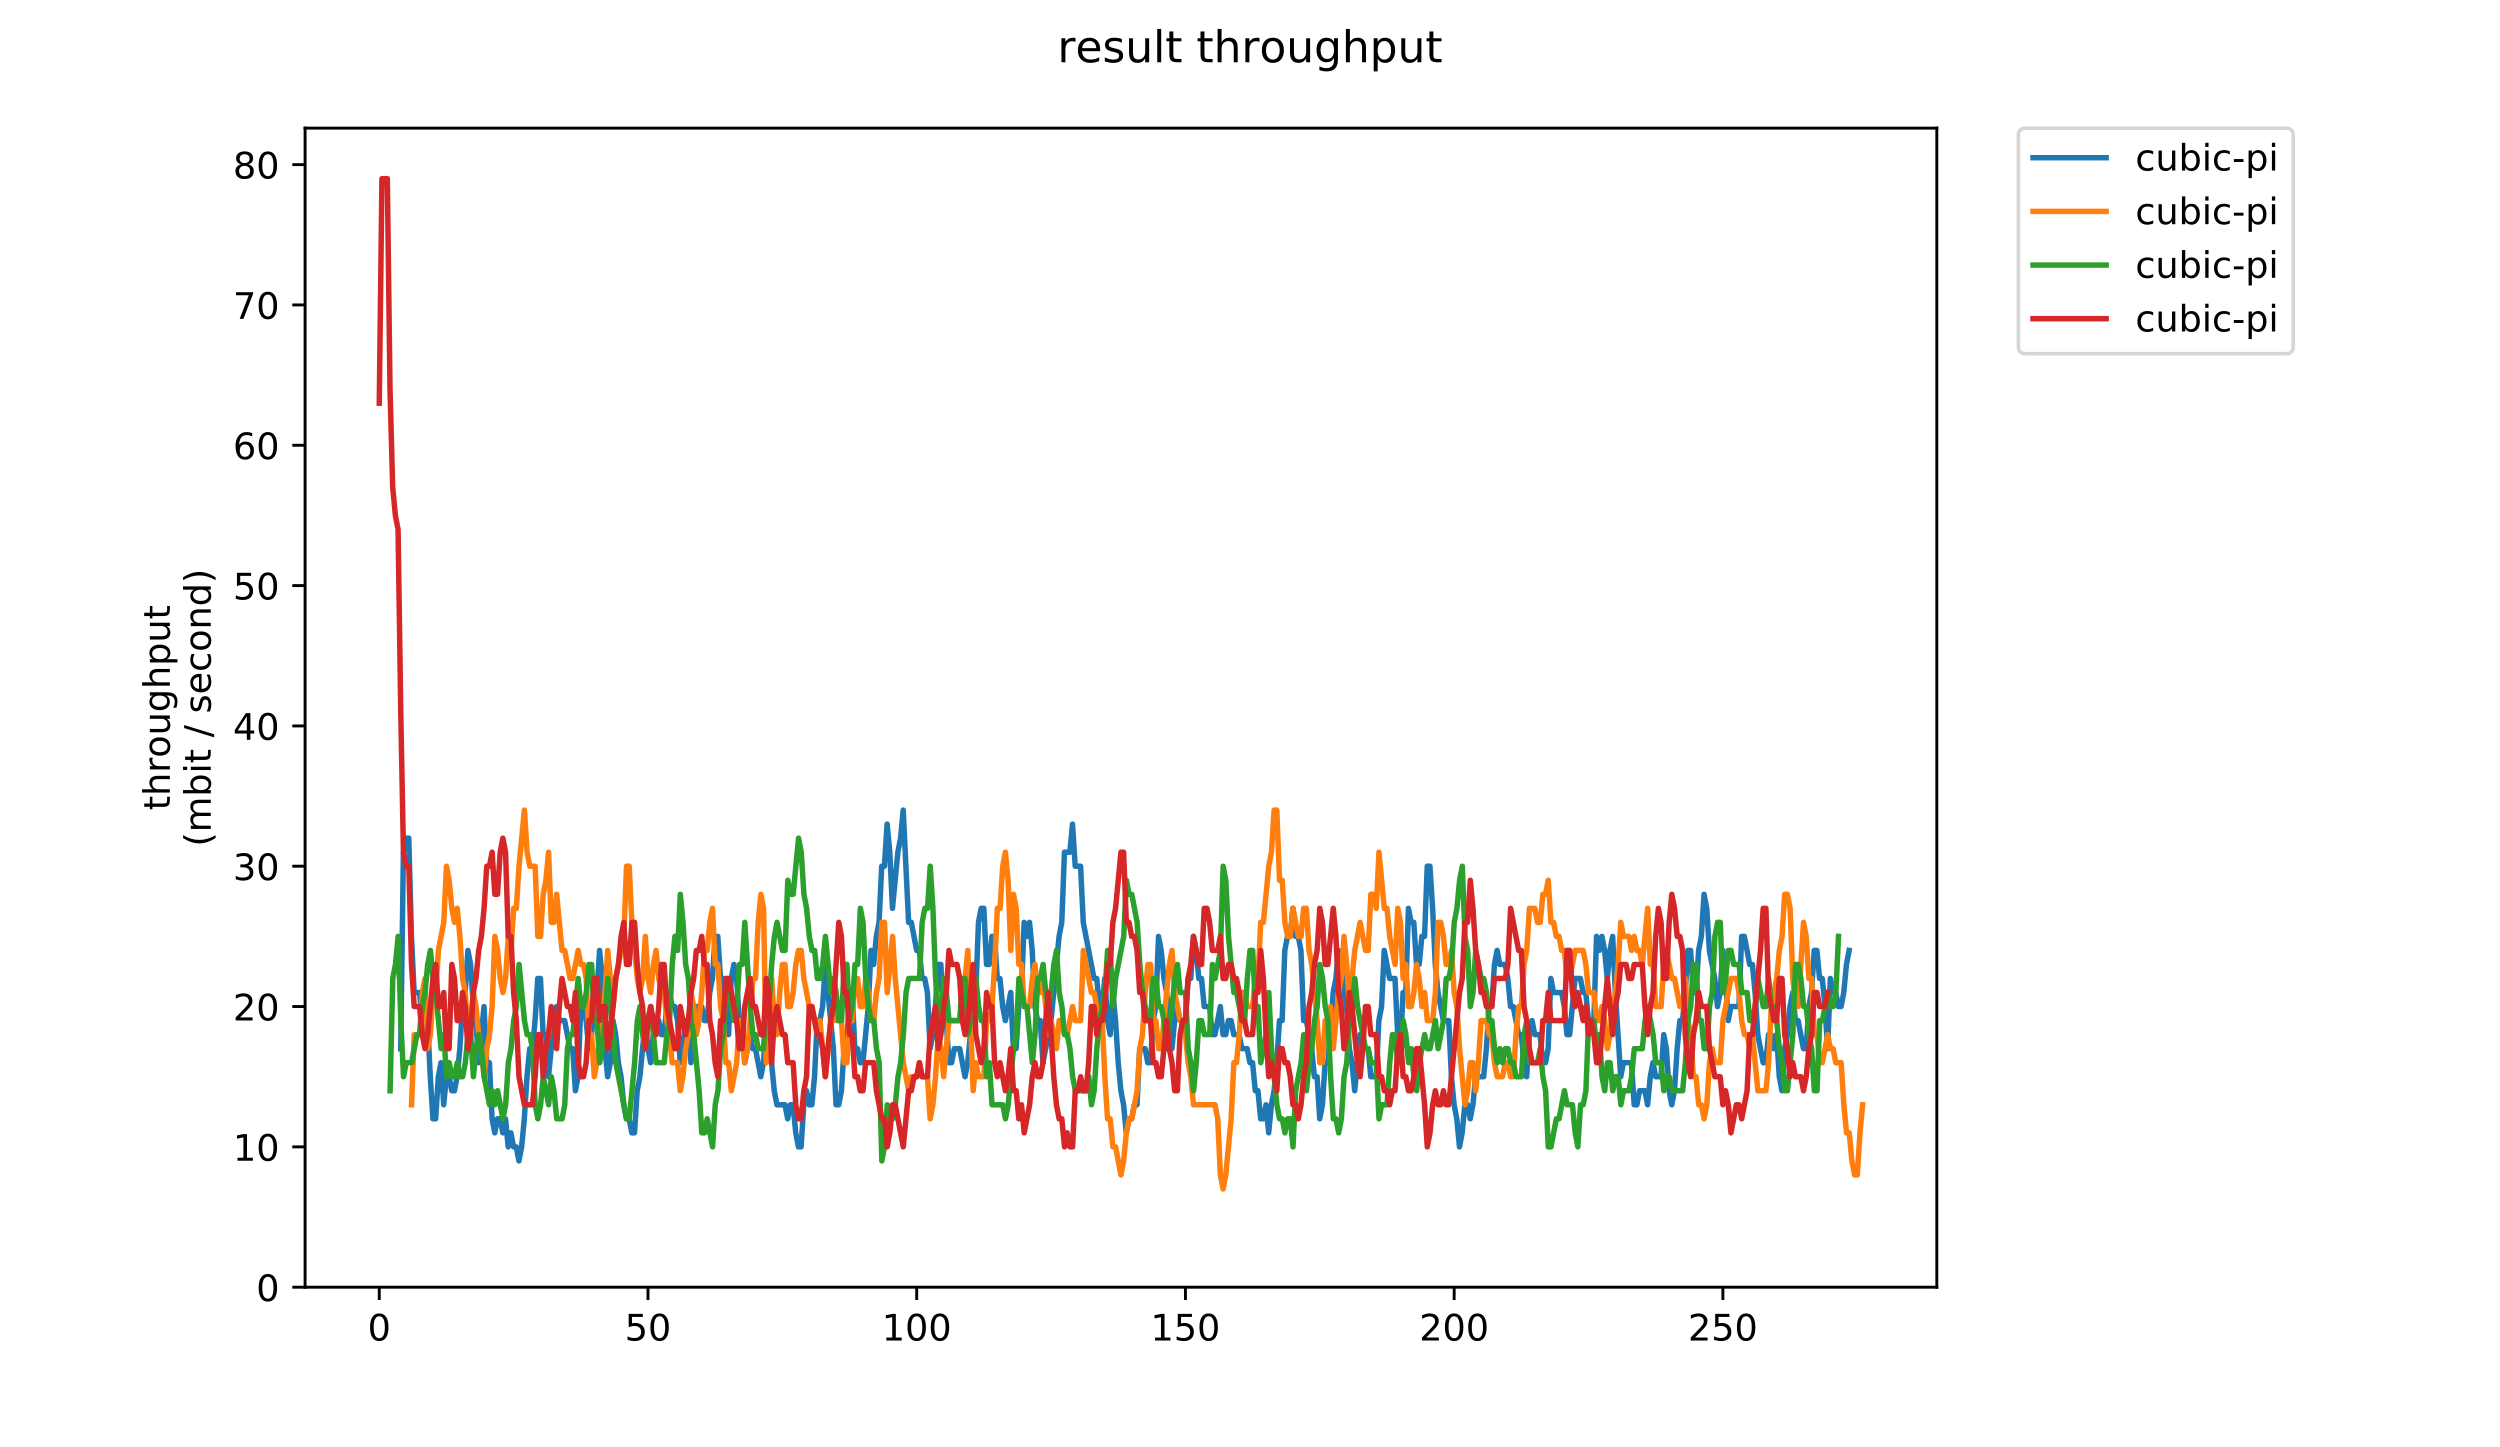 <?xml version="1.0" encoding="utf-8" standalone="no"?>
<!DOCTYPE svg PUBLIC "-//W3C//DTD SVG 1.1//EN"
  "http://www.w3.org/Graphics/SVG/1.1/DTD/svg11.dtd">
<!-- Created with matplotlib (https://matplotlib.org/) -->
<svg height="396pt" version="1.1" viewBox="0 0 684 396" width="684pt" xmlns="http://www.w3.org/2000/svg" xmlns:xlink="http://www.w3.org/1999/xlink">
 <defs>
  <style type="text/css">
*{stroke-linecap:butt;stroke-linejoin:round;}
  </style>
 </defs>
 <g id="figure_1">
  <g id="patch_1">
   <path d="M 0 396 
L 684 396 
L 684 0 
L 0 0 
z
" style="fill:#ffffff;"/>
  </g>
  <g id="axes_1">
   <g id="patch_2">
    <path d="M 83.472 352.174 
L 529.913 352.174 
L 529.913 35.062 
L 83.472 35.062 
z
" style="fill:#ffffff;"/>
   </g>
   <g id="matplotlib.axis_1">
    <g id="xtick_1">
     <g id="line2d_1">
      <defs>
       <path d="M 0 0 
L 0 3.5 
" id="m6199fbbeb5" style="stroke:#000000;stroke-width:0.8;"/>
      </defs>
      <g>
       <use style="stroke:#000000;stroke-width:0.8;" x="103.765" xlink:href="#m6199fbbeb5" y="352.174"/>
      </g>
     </g>
     <g id="text_1">
      <!-- 0 -->
      <defs>
       <path d="M 31.781 66.406 
Q 24.172 66.406 20.328 58.906 
Q 16.5 51.422 16.5 36.375 
Q 16.5 21.391 20.328 13.891 
Q 24.172 6.391 31.781 6.391 
Q 39.453 6.391 43.281 13.891 
Q 47.125 21.391 47.125 36.375 
Q 47.125 51.422 43.281 58.906 
Q 39.453 66.406 31.781 66.406 
z
M 31.781 74.219 
Q 44.047 74.219 50.516 64.516 
Q 56.984 54.828 56.984 36.375 
Q 56.984 17.969 50.516 8.266 
Q 44.047 -1.422 31.781 -1.422 
Q 19.531 -1.422 13.062 8.266 
Q 6.594 17.969 6.594 36.375 
Q 6.594 54.828 13.062 64.516 
Q 19.531 74.219 31.781 74.219 
z
" id="DejaVuSans-48"/>
      </defs>
      <g transform="translate(100.584 366.773)scale(0.1 -0.1)">
       <use xlink:href="#DejaVuSans-48"/>
      </g>
     </g>
    </g>
    <g id="xtick_2">
     <g id="line2d_2">
      <g>
       <use style="stroke:#000000;stroke-width:0.8;" x="177.288" xlink:href="#m6199fbbeb5" y="352.174"/>
      </g>
     </g>
     <g id="text_2">
      <!-- 50 -->
      <defs>
       <path d="M 10.797 72.906 
L 49.516 72.906 
L 49.516 64.594 
L 19.828 64.594 
L 19.828 46.734 
Q 21.969 47.469 24.109 47.828 
Q 26.266 48.188 28.422 48.188 
Q 40.625 48.188 47.75 41.5 
Q 54.891 34.812 54.891 23.391 
Q 54.891 11.625 47.562 5.094 
Q 40.234 -1.422 26.906 -1.422 
Q 22.312 -1.422 17.547 -0.641 
Q 12.797 0.141 7.719 1.703 
L 7.719 11.625 
Q 12.109 9.234 16.797 8.062 
Q 21.484 6.891 26.703 6.891 
Q 35.156 6.891 40.078 11.328 
Q 45.016 15.766 45.016 23.391 
Q 45.016 31 40.078 35.438 
Q 35.156 39.891 26.703 39.891 
Q 22.75 39.891 18.812 39.016 
Q 14.891 38.141 10.797 36.281 
z
" id="DejaVuSans-53"/>
      </defs>
      <g transform="translate(170.926 366.773)scale(0.1 -0.1)">
       <use xlink:href="#DejaVuSans-53"/>
       <use x="63.623" xlink:href="#DejaVuSans-48"/>
      </g>
     </g>
    </g>
    <g id="xtick_3">
     <g id="line2d_3">
      <g>
       <use style="stroke:#000000;stroke-width:0.8;" x="250.811" xlink:href="#m6199fbbeb5" y="352.174"/>
      </g>
     </g>
     <g id="text_3">
      <!-- 100 -->
      <defs>
       <path d="M 12.406 8.297 
L 28.516 8.297 
L 28.516 63.922 
L 10.984 60.406 
L 10.984 69.391 
L 28.422 72.906 
L 38.281 72.906 
L 38.281 8.297 
L 54.391 8.297 
L 54.391 0 
L 12.406 0 
z
" id="DejaVuSans-49"/>
      </defs>
      <g transform="translate(241.268 366.773)scale(0.1 -0.1)">
       <use xlink:href="#DejaVuSans-49"/>
       <use x="63.623" xlink:href="#DejaVuSans-48"/>
       <use x="127.246" xlink:href="#DejaVuSans-48"/>
      </g>
     </g>
    </g>
    <g id="xtick_4">
     <g id="line2d_4">
      <g>
       <use style="stroke:#000000;stroke-width:0.8;" x="324.335" xlink:href="#m6199fbbeb5" y="352.174"/>
      </g>
     </g>
     <g id="text_4">
      <!-- 150 -->
      <g transform="translate(314.791 366.773)scale(0.1 -0.1)">
       <use xlink:href="#DejaVuSans-49"/>
       <use x="63.623" xlink:href="#DejaVuSans-53"/>
       <use x="127.246" xlink:href="#DejaVuSans-48"/>
      </g>
     </g>
    </g>
    <g id="xtick_5">
     <g id="line2d_5">
      <g>
       <use style="stroke:#000000;stroke-width:0.8;" x="397.858" xlink:href="#m6199fbbeb5" y="352.174"/>
      </g>
     </g>
     <g id="text_5">
      <!-- 200 -->
      <defs>
       <path d="M 19.188 8.297 
L 53.609 8.297 
L 53.609 0 
L 7.328 0 
L 7.328 8.297 
Q 12.938 14.109 22.625 23.891 
Q 32.328 33.688 34.812 36.531 
Q 39.547 41.844 41.422 45.531 
Q 43.312 49.219 43.312 52.781 
Q 43.312 58.594 39.234 62.25 
Q 35.156 65.922 28.609 65.922 
Q 23.969 65.922 18.812 64.312 
Q 13.672 62.703 7.812 59.422 
L 7.812 69.391 
Q 13.766 71.781 18.938 73 
Q 24.125 74.219 28.422 74.219 
Q 39.75 74.219 46.484 68.547 
Q 53.219 62.891 53.219 53.422 
Q 53.219 48.922 51.531 44.891 
Q 49.859 40.875 45.406 35.406 
Q 44.188 33.984 37.641 27.219 
Q 31.109 20.453 19.188 8.297 
z
" id="DejaVuSans-50"/>
      </defs>
      <g transform="translate(388.314 366.773)scale(0.1 -0.1)">
       <use xlink:href="#DejaVuSans-50"/>
       <use x="63.623" xlink:href="#DejaVuSans-48"/>
       <use x="127.246" xlink:href="#DejaVuSans-48"/>
      </g>
     </g>
    </g>
    <g id="xtick_6">
     <g id="line2d_6">
      <g>
       <use style="stroke:#000000;stroke-width:0.8;" x="471.381" xlink:href="#m6199fbbeb5" y="352.174"/>
      </g>
     </g>
     <g id="text_6">
      <!-- 250 -->
      <g transform="translate(461.837 366.773)scale(0.1 -0.1)">
       <use xlink:href="#DejaVuSans-50"/>
       <use x="63.623" xlink:href="#DejaVuSans-53"/>
       <use x="127.246" xlink:href="#DejaVuSans-48"/>
      </g>
     </g>
    </g>
   </g>
   <g id="matplotlib.axis_2">
    <g id="ytick_1">
     <g id="line2d_7">
      <defs>
       <path d="M 0 0 
L -3.5 0 
" id="m1d72827ebf" style="stroke:#000000;stroke-width:0.8;"/>
      </defs>
      <g>
       <use style="stroke:#000000;stroke-width:0.8;" x="83.472" xlink:href="#m1d72827ebf" y="352.174"/>
      </g>
     </g>
     <g id="text_7">
      <!-- 0 -->
      <g transform="translate(70.11 355.973)scale(0.1 -0.1)">
       <use xlink:href="#DejaVuSans-48"/>
      </g>
     </g>
    </g>
    <g id="ytick_2">
     <g id="line2d_8">
      <g>
       <use style="stroke:#000000;stroke-width:0.8;" x="83.472" xlink:href="#m1d72827ebf" y="313.783"/>
      </g>
     </g>
     <g id="text_8">
      <!-- 10 -->
      <g transform="translate(63.747 317.582)scale(0.1 -0.1)">
       <use xlink:href="#DejaVuSans-49"/>
       <use x="63.623" xlink:href="#DejaVuSans-48"/>
      </g>
     </g>
    </g>
    <g id="ytick_3">
     <g id="line2d_9">
      <g>
       <use style="stroke:#000000;stroke-width:0.8;" x="83.472" xlink:href="#m1d72827ebf" y="275.392"/>
      </g>
     </g>
     <g id="text_9">
      <!-- 20 -->
      <g transform="translate(63.747 279.191)scale(0.1 -0.1)">
       <use xlink:href="#DejaVuSans-50"/>
       <use x="63.623" xlink:href="#DejaVuSans-48"/>
      </g>
     </g>
    </g>
    <g id="ytick_4">
     <g id="line2d_10">
      <g>
       <use style="stroke:#000000;stroke-width:0.8;" x="83.472" xlink:href="#m1d72827ebf" y="237"/>
      </g>
     </g>
     <g id="text_10">
      <!-- 30 -->
      <defs>
       <path d="M 40.578 39.312 
Q 47.656 37.797 51.625 33 
Q 55.609 28.219 55.609 21.188 
Q 55.609 10.406 48.188 4.484 
Q 40.766 -1.422 27.094 -1.422 
Q 22.516 -1.422 17.656 -0.516 
Q 12.797 0.391 7.625 2.203 
L 7.625 11.719 
Q 11.719 9.328 16.594 8.109 
Q 21.484 6.891 26.812 6.891 
Q 36.078 6.891 40.938 10.547 
Q 45.797 14.203 45.797 21.188 
Q 45.797 27.641 41.281 31.266 
Q 36.766 34.906 28.719 34.906 
L 20.219 34.906 
L 20.219 43.016 
L 29.109 43.016 
Q 36.375 43.016 40.234 45.922 
Q 44.094 48.828 44.094 54.297 
Q 44.094 59.906 40.109 62.906 
Q 36.141 65.922 28.719 65.922 
Q 24.656 65.922 20.016 65.031 
Q 15.375 64.156 9.812 62.312 
L 9.812 71.094 
Q 15.438 72.656 20.344 73.438 
Q 25.25 74.219 29.594 74.219 
Q 40.828 74.219 47.359 69.109 
Q 53.906 64.016 53.906 55.328 
Q 53.906 49.266 50.438 45.094 
Q 46.969 40.922 40.578 39.312 
z
" id="DejaVuSans-51"/>
      </defs>
      <g transform="translate(63.747 240.8)scale(0.1 -0.1)">
       <use xlink:href="#DejaVuSans-51"/>
       <use x="63.623" xlink:href="#DejaVuSans-48"/>
      </g>
     </g>
    </g>
    <g id="ytick_5">
     <g id="line2d_11">
      <g>
       <use style="stroke:#000000;stroke-width:0.8;" x="83.472" xlink:href="#m1d72827ebf" y="198.609"/>
      </g>
     </g>
     <g id="text_11">
      <!-- 40 -->
      <defs>
       <path d="M 37.797 64.312 
L 12.891 25.391 
L 37.797 25.391 
z
M 35.203 72.906 
L 47.609 72.906 
L 47.609 25.391 
L 58.016 25.391 
L 58.016 17.188 
L 47.609 17.188 
L 47.609 0 
L 37.797 0 
L 37.797 17.188 
L 4.891 17.188 
L 4.891 26.703 
z
" id="DejaVuSans-52"/>
      </defs>
      <g transform="translate(63.747 202.408)scale(0.1 -0.1)">
       <use xlink:href="#DejaVuSans-52"/>
       <use x="63.623" xlink:href="#DejaVuSans-48"/>
      </g>
     </g>
    </g>
    <g id="ytick_6">
     <g id="line2d_12">
      <g>
       <use style="stroke:#000000;stroke-width:0.8;" x="83.472" xlink:href="#m1d72827ebf" y="160.218"/>
      </g>
     </g>
     <g id="text_12">
      <!-- 50 -->
      <g transform="translate(63.747 164.017)scale(0.1 -0.1)">
       <use xlink:href="#DejaVuSans-53"/>
       <use x="63.623" xlink:href="#DejaVuSans-48"/>
      </g>
     </g>
    </g>
    <g id="ytick_7">
     <g id="line2d_13">
      <g>
       <use style="stroke:#000000;stroke-width:0.8;" x="83.472" xlink:href="#m1d72827ebf" y="121.827"/>
      </g>
     </g>
     <g id="text_13">
      <!-- 60 -->
      <defs>
       <path d="M 33.016 40.375 
Q 26.375 40.375 22.484 35.828 
Q 18.609 31.297 18.609 23.391 
Q 18.609 15.531 22.484 10.953 
Q 26.375 6.391 33.016 6.391 
Q 39.656 6.391 43.531 10.953 
Q 47.406 15.531 47.406 23.391 
Q 47.406 31.297 43.531 35.828 
Q 39.656 40.375 33.016 40.375 
z
M 52.594 71.297 
L 52.594 62.312 
Q 48.875 64.062 45.094 64.984 
Q 41.312 65.922 37.594 65.922 
Q 27.828 65.922 22.672 59.328 
Q 17.531 52.734 16.797 39.406 
Q 19.672 43.656 24.016 45.922 
Q 28.375 48.188 33.594 48.188 
Q 44.578 48.188 50.953 41.516 
Q 57.328 34.859 57.328 23.391 
Q 57.328 12.156 50.688 5.359 
Q 44.047 -1.422 33.016 -1.422 
Q 20.359 -1.422 13.672 8.266 
Q 6.984 17.969 6.984 36.375 
Q 6.984 53.656 15.188 63.938 
Q 23.391 74.219 37.203 74.219 
Q 40.922 74.219 44.703 73.484 
Q 48.484 72.75 52.594 71.297 
z
" id="DejaVuSans-54"/>
      </defs>
      <g transform="translate(63.747 125.626)scale(0.1 -0.1)">
       <use xlink:href="#DejaVuSans-54"/>
       <use x="63.623" xlink:href="#DejaVuSans-48"/>
      </g>
     </g>
    </g>
    <g id="ytick_8">
     <g id="line2d_14">
      <g>
       <use style="stroke:#000000;stroke-width:0.8;" x="83.472" xlink:href="#m1d72827ebf" y="83.435"/>
      </g>
     </g>
     <g id="text_14">
      <!-- 70 -->
      <defs>
       <path d="M 8.203 72.906 
L 55.078 72.906 
L 55.078 68.703 
L 28.609 0 
L 18.312 0 
L 43.219 64.594 
L 8.203 64.594 
z
" id="DejaVuSans-55"/>
      </defs>
      <g transform="translate(63.747 87.235)scale(0.1 -0.1)">
       <use xlink:href="#DejaVuSans-55"/>
       <use x="63.623" xlink:href="#DejaVuSans-48"/>
      </g>
     </g>
    </g>
    <g id="ytick_9">
     <g id="line2d_15">
      <g>
       <use style="stroke:#000000;stroke-width:0.8;" x="83.472" xlink:href="#m1d72827ebf" y="45.044"/>
      </g>
     </g>
     <g id="text_15">
      <!-- 80 -->
      <defs>
       <path d="M 31.781 34.625 
Q 24.75 34.625 20.719 30.859 
Q 16.703 27.094 16.703 20.516 
Q 16.703 13.922 20.719 10.156 
Q 24.75 6.391 31.781 6.391 
Q 38.812 6.391 42.859 10.172 
Q 46.922 13.969 46.922 20.516 
Q 46.922 27.094 42.891 30.859 
Q 38.875 34.625 31.781 34.625 
z
M 21.922 38.812 
Q 15.578 40.375 12.031 44.719 
Q 8.5 49.078 8.5 55.328 
Q 8.5 64.062 14.719 69.141 
Q 20.953 74.219 31.781 74.219 
Q 42.672 74.219 48.875 69.141 
Q 55.078 64.062 55.078 55.328 
Q 55.078 49.078 51.531 44.719 
Q 48 40.375 41.703 38.812 
Q 48.828 37.156 52.797 32.312 
Q 56.781 27.484 56.781 20.516 
Q 56.781 9.906 50.312 4.234 
Q 43.844 -1.422 31.781 -1.422 
Q 19.734 -1.422 13.25 4.234 
Q 6.781 9.906 6.781 20.516 
Q 6.781 27.484 10.781 32.312 
Q 14.797 37.156 21.922 38.812 
z
M 18.312 54.391 
Q 18.312 48.734 21.844 45.562 
Q 25.391 42.391 31.781 42.391 
Q 38.141 42.391 41.719 45.562 
Q 45.312 48.734 45.312 54.391 
Q 45.312 60.062 41.719 63.234 
Q 38.141 66.406 31.781 66.406 
Q 25.391 66.406 21.844 63.234 
Q 18.312 60.062 18.312 54.391 
z
" id="DejaVuSans-56"/>
      </defs>
      <g transform="translate(63.747 48.843)scale(0.1 -0.1)">
       <use xlink:href="#DejaVuSans-56"/>
       <use x="63.623" xlink:href="#DejaVuSans-48"/>
      </g>
     </g>
    </g>
    <g id="text_16">
     <!-- throughput -->
     <defs>
      <path d="M 18.312 70.219 
L 18.312 54.688 
L 36.812 54.688 
L 36.812 47.703 
L 18.312 47.703 
L 18.312 18.016 
Q 18.312 11.328 20.141 9.422 
Q 21.969 7.516 27.594 7.516 
L 36.812 7.516 
L 36.812 0 
L 27.594 0 
Q 17.188 0 13.234 3.875 
Q 9.281 7.766 9.281 18.016 
L 9.281 47.703 
L 2.688 47.703 
L 2.688 54.688 
L 9.281 54.688 
L 9.281 70.219 
z
" id="DejaVuSans-116"/>
      <path d="M 54.891 33.016 
L 54.891 0 
L 45.906 0 
L 45.906 32.719 
Q 45.906 40.484 42.875 44.328 
Q 39.844 48.188 33.797 48.188 
Q 26.516 48.188 22.312 43.547 
Q 18.109 38.922 18.109 30.906 
L 18.109 0 
L 9.078 0 
L 9.078 75.984 
L 18.109 75.984 
L 18.109 46.188 
Q 21.344 51.125 25.703 53.562 
Q 30.078 56 35.797 56 
Q 45.219 56 50.047 50.172 
Q 54.891 44.344 54.891 33.016 
z
" id="DejaVuSans-104"/>
      <path d="M 41.109 46.297 
Q 39.594 47.172 37.812 47.578 
Q 36.031 48 33.891 48 
Q 26.266 48 22.188 43.047 
Q 18.109 38.094 18.109 28.812 
L 18.109 0 
L 9.078 0 
L 9.078 54.688 
L 18.109 54.688 
L 18.109 46.188 
Q 20.953 51.172 25.484 53.578 
Q 30.031 56 36.531 56 
Q 37.453 56 38.578 55.875 
Q 39.703 55.766 41.062 55.516 
z
" id="DejaVuSans-114"/>
      <path d="M 30.609 48.391 
Q 23.391 48.391 19.188 42.75 
Q 14.984 37.109 14.984 27.297 
Q 14.984 17.484 19.156 11.844 
Q 23.344 6.203 30.609 6.203 
Q 37.797 6.203 41.984 11.859 
Q 46.188 17.531 46.188 27.297 
Q 46.188 37.016 41.984 42.703 
Q 37.797 48.391 30.609 48.391 
z
M 30.609 56 
Q 42.328 56 49.016 48.375 
Q 55.719 40.766 55.719 27.297 
Q 55.719 13.875 49.016 6.219 
Q 42.328 -1.422 30.609 -1.422 
Q 18.844 -1.422 12.172 6.219 
Q 5.516 13.875 5.516 27.297 
Q 5.516 40.766 12.172 48.375 
Q 18.844 56 30.609 56 
z
" id="DejaVuSans-111"/>
      <path d="M 8.5 21.578 
L 8.5 54.688 
L 17.484 54.688 
L 17.484 21.922 
Q 17.484 14.156 20.5 10.266 
Q 23.531 6.391 29.594 6.391 
Q 36.859 6.391 41.078 11.031 
Q 45.312 15.672 45.312 23.688 
L 45.312 54.688 
L 54.297 54.688 
L 54.297 0 
L 45.312 0 
L 45.312 8.406 
Q 42.047 3.422 37.719 1 
Q 33.406 -1.422 27.688 -1.422 
Q 18.266 -1.422 13.375 4.438 
Q 8.5 10.297 8.5 21.578 
z
M 31.109 56 
z
" id="DejaVuSans-117"/>
      <path d="M 45.406 27.984 
Q 45.406 37.75 41.375 43.109 
Q 37.359 48.484 30.078 48.484 
Q 22.859 48.484 18.828 43.109 
Q 14.797 37.75 14.797 27.984 
Q 14.797 18.266 18.828 12.891 
Q 22.859 7.516 30.078 7.516 
Q 37.359 7.516 41.375 12.891 
Q 45.406 18.266 45.406 27.984 
z
M 54.391 6.781 
Q 54.391 -7.172 48.188 -13.984 
Q 42 -20.797 29.203 -20.797 
Q 24.469 -20.797 20.266 -20.094 
Q 16.062 -19.391 12.109 -17.922 
L 12.109 -9.188 
Q 16.062 -11.328 19.922 -12.344 
Q 23.781 -13.375 27.781 -13.375 
Q 36.625 -13.375 41.016 -8.766 
Q 45.406 -4.156 45.406 5.172 
L 45.406 9.625 
Q 42.625 4.781 38.281 2.391 
Q 33.938 0 27.875 0 
Q 17.828 0 11.672 7.656 
Q 5.516 15.328 5.516 27.984 
Q 5.516 40.672 11.672 48.328 
Q 17.828 56 27.875 56 
Q 33.938 56 38.281 53.609 
Q 42.625 51.219 45.406 46.391 
L 45.406 54.688 
L 54.391 54.688 
z
" id="DejaVuSans-103"/>
      <path d="M 18.109 8.203 
L 18.109 -20.797 
L 9.078 -20.797 
L 9.078 54.688 
L 18.109 54.688 
L 18.109 46.391 
Q 20.953 51.266 25.266 53.625 
Q 29.594 56 35.594 56 
Q 45.562 56 51.781 48.094 
Q 58.016 40.188 58.016 27.297 
Q 58.016 14.406 51.781 6.484 
Q 45.562 -1.422 35.594 -1.422 
Q 29.594 -1.422 25.266 0.953 
Q 20.953 3.328 18.109 8.203 
z
M 48.688 27.297 
Q 48.688 37.203 44.609 42.844 
Q 40.531 48.484 33.406 48.484 
Q 26.266 48.484 22.188 42.844 
Q 18.109 37.203 18.109 27.297 
Q 18.109 17.391 22.188 11.75 
Q 26.266 6.109 33.406 6.109 
Q 40.531 6.109 44.609 11.75 
Q 48.688 17.391 48.688 27.297 
z
" id="DejaVuSans-112"/>
     </defs>
     <g transform="translate(46.47 221.675)rotate(-90)scale(0.1 -0.1)">
      <use xlink:href="#DejaVuSans-116"/>
      <use x="39.209" xlink:href="#DejaVuSans-104"/>
      <use x="102.588" xlink:href="#DejaVuSans-114"/>
      <use x="143.67" xlink:href="#DejaVuSans-111"/>
      <use x="204.852" xlink:href="#DejaVuSans-117"/>
      <use x="268.23" xlink:href="#DejaVuSans-103"/>
      <use x="331.707" xlink:href="#DejaVuSans-104"/>
      <use x="395.086" xlink:href="#DejaVuSans-112"/>
      <use x="458.562" xlink:href="#DejaVuSans-117"/>
      <use x="521.941" xlink:href="#DejaVuSans-116"/>
     </g>
     <!-- (mbit / second) -->
     <defs>
      <path d="M 31 75.875 
Q 24.469 64.656 21.281 53.656 
Q 18.109 42.672 18.109 31.391 
Q 18.109 20.125 21.312 9.062 
Q 24.516 -2 31 -13.188 
L 23.188 -13.188 
Q 15.875 -1.703 12.234 9.375 
Q 8.594 20.453 8.594 31.391 
Q 8.594 42.281 12.203 53.312 
Q 15.828 64.359 23.188 75.875 
z
" id="DejaVuSans-40"/>
      <path d="M 52 44.188 
Q 55.375 50.25 60.062 53.125 
Q 64.75 56 71.094 56 
Q 79.641 56 84.281 50.016 
Q 88.922 44.047 88.922 33.016 
L 88.922 0 
L 79.891 0 
L 79.891 32.719 
Q 79.891 40.578 77.094 44.375 
Q 74.312 48.188 68.609 48.188 
Q 61.625 48.188 57.562 43.547 
Q 53.516 38.922 53.516 30.906 
L 53.516 0 
L 44.484 0 
L 44.484 32.719 
Q 44.484 40.625 41.703 44.406 
Q 38.922 48.188 33.109 48.188 
Q 26.219 48.188 22.156 43.531 
Q 18.109 38.875 18.109 30.906 
L 18.109 0 
L 9.078 0 
L 9.078 54.688 
L 18.109 54.688 
L 18.109 46.188 
Q 21.188 51.219 25.484 53.609 
Q 29.781 56 35.688 56 
Q 41.656 56 45.828 52.969 
Q 50 49.953 52 44.188 
z
" id="DejaVuSans-109"/>
      <path d="M 48.688 27.297 
Q 48.688 37.203 44.609 42.844 
Q 40.531 48.484 33.406 48.484 
Q 26.266 48.484 22.188 42.844 
Q 18.109 37.203 18.109 27.297 
Q 18.109 17.391 22.188 11.75 
Q 26.266 6.109 33.406 6.109 
Q 40.531 6.109 44.609 11.75 
Q 48.688 17.391 48.688 27.297 
z
M 18.109 46.391 
Q 20.953 51.266 25.266 53.625 
Q 29.594 56 35.594 56 
Q 45.562 56 51.781 48.094 
Q 58.016 40.188 58.016 27.297 
Q 58.016 14.406 51.781 6.484 
Q 45.562 -1.422 35.594 -1.422 
Q 29.594 -1.422 25.266 0.953 
Q 20.953 3.328 18.109 8.203 
L 18.109 0 
L 9.078 0 
L 9.078 75.984 
L 18.109 75.984 
z
" id="DejaVuSans-98"/>
      <path d="M 9.422 54.688 
L 18.406 54.688 
L 18.406 0 
L 9.422 0 
z
M 9.422 75.984 
L 18.406 75.984 
L 18.406 64.594 
L 9.422 64.594 
z
" id="DejaVuSans-105"/>
      <path id="DejaVuSans-32"/>
      <path d="M 25.391 72.906 
L 33.688 72.906 
L 8.297 -9.281 
L 0 -9.281 
z
" id="DejaVuSans-47"/>
      <path d="M 44.281 53.078 
L 44.281 44.578 
Q 40.484 46.531 36.375 47.5 
Q 32.281 48.484 27.875 48.484 
Q 21.188 48.484 17.844 46.438 
Q 14.5 44.391 14.5 40.281 
Q 14.5 37.156 16.891 35.375 
Q 19.281 33.594 26.516 31.984 
L 29.594 31.297 
Q 39.156 29.25 43.188 25.516 
Q 47.219 21.781 47.219 15.094 
Q 47.219 7.469 41.188 3.016 
Q 35.156 -1.422 24.609 -1.422 
Q 20.219 -1.422 15.453 -0.562 
Q 10.688 0.297 5.422 2 
L 5.422 11.281 
Q 10.406 8.688 15.234 7.391 
Q 20.062 6.109 24.812 6.109 
Q 31.156 6.109 34.562 8.281 
Q 37.984 10.453 37.984 14.406 
Q 37.984 18.062 35.516 20.016 
Q 33.062 21.969 24.703 23.781 
L 21.578 24.516 
Q 13.234 26.266 9.516 29.906 
Q 5.812 33.547 5.812 39.891 
Q 5.812 47.609 11.281 51.797 
Q 16.75 56 26.812 56 
Q 31.781 56 36.172 55.266 
Q 40.578 54.547 44.281 53.078 
z
" id="DejaVuSans-115"/>
      <path d="M 56.203 29.594 
L 56.203 25.203 
L 14.891 25.203 
Q 15.484 15.922 20.484 11.062 
Q 25.484 6.203 34.422 6.203 
Q 39.594 6.203 44.453 7.469 
Q 49.312 8.734 54.109 11.281 
L 54.109 2.781 
Q 49.266 0.734 44.188 -0.344 
Q 39.109 -1.422 33.891 -1.422 
Q 20.797 -1.422 13.156 6.188 
Q 5.516 13.812 5.516 26.812 
Q 5.516 40.234 12.766 48.109 
Q 20.016 56 32.328 56 
Q 43.359 56 49.781 48.891 
Q 56.203 41.797 56.203 29.594 
z
M 47.219 32.234 
Q 47.125 39.594 43.094 43.984 
Q 39.062 48.391 32.422 48.391 
Q 24.906 48.391 20.391 44.141 
Q 15.875 39.891 15.188 32.172 
z
" id="DejaVuSans-101"/>
      <path d="M 48.781 52.594 
L 48.781 44.188 
Q 44.969 46.297 41.141 47.344 
Q 37.312 48.391 33.406 48.391 
Q 24.656 48.391 19.812 42.844 
Q 14.984 37.312 14.984 27.297 
Q 14.984 17.281 19.812 11.734 
Q 24.656 6.203 33.406 6.203 
Q 37.312 6.203 41.141 7.25 
Q 44.969 8.297 48.781 10.406 
L 48.781 2.094 
Q 45.016 0.344 40.984 -0.531 
Q 36.969 -1.422 32.422 -1.422 
Q 20.062 -1.422 12.781 6.344 
Q 5.516 14.109 5.516 27.297 
Q 5.516 40.672 12.859 48.328 
Q 20.219 56 33.016 56 
Q 37.156 56 41.109 55.141 
Q 45.062 54.297 48.781 52.594 
z
" id="DejaVuSans-99"/>
      <path d="M 54.891 33.016 
L 54.891 0 
L 45.906 0 
L 45.906 32.719 
Q 45.906 40.484 42.875 44.328 
Q 39.844 48.188 33.797 48.188 
Q 26.516 48.188 22.312 43.547 
Q 18.109 38.922 18.109 30.906 
L 18.109 0 
L 9.078 0 
L 9.078 54.688 
L 18.109 54.688 
L 18.109 46.188 
Q 21.344 51.125 25.703 53.562 
Q 30.078 56 35.797 56 
Q 45.219 56 50.047 50.172 
Q 54.891 44.344 54.891 33.016 
z
" id="DejaVuSans-110"/>
      <path d="M 45.406 46.391 
L 45.406 75.984 
L 54.391 75.984 
L 54.391 0 
L 45.406 0 
L 45.406 8.203 
Q 42.578 3.328 38.25 0.953 
Q 33.938 -1.422 27.875 -1.422 
Q 17.969 -1.422 11.734 6.484 
Q 5.516 14.406 5.516 27.297 
Q 5.516 40.188 11.734 48.094 
Q 17.969 56 27.875 56 
Q 33.938 56 38.25 53.625 
Q 42.578 51.266 45.406 46.391 
z
M 14.797 27.297 
Q 14.797 17.391 18.875 11.75 
Q 22.953 6.109 30.078 6.109 
Q 37.203 6.109 41.297 11.75 
Q 45.406 17.391 45.406 27.297 
Q 45.406 37.203 41.297 42.844 
Q 37.203 48.484 30.078 48.484 
Q 22.953 48.484 18.875 42.844 
Q 14.797 37.203 14.797 27.297 
z
" id="DejaVuSans-100"/>
      <path d="M 8.016 75.875 
L 15.828 75.875 
Q 23.141 64.359 26.781 53.312 
Q 30.422 42.281 30.422 31.391 
Q 30.422 20.453 26.781 9.375 
Q 23.141 -1.703 15.828 -13.188 
L 8.016 -13.188 
Q 14.5 -2 17.703 9.062 
Q 20.906 20.125 20.906 31.391 
Q 20.906 42.672 17.703 53.656 
Q 14.5 64.656 8.016 75.875 
z
" id="DejaVuSans-41"/>
     </defs>
     <g transform="translate(57.668 231.609)rotate(-90)scale(0.1 -0.1)">
      <use xlink:href="#DejaVuSans-40"/>
      <use x="39.014" xlink:href="#DejaVuSans-109"/>
      <use x="136.426" xlink:href="#DejaVuSans-98"/>
      <use x="199.902" xlink:href="#DejaVuSans-105"/>
      <use x="227.686" xlink:href="#DejaVuSans-116"/>
      <use x="266.895" xlink:href="#DejaVuSans-32"/>
      <use x="298.682" xlink:href="#DejaVuSans-47"/>
      <use x="332.373" xlink:href="#DejaVuSans-32"/>
      <use x="364.16" xlink:href="#DejaVuSans-115"/>
      <use x="416.26" xlink:href="#DejaVuSans-101"/>
      <use x="477.783" xlink:href="#DejaVuSans-99"/>
      <use x="532.764" xlink:href="#DejaVuSans-111"/>
      <use x="593.945" xlink:href="#DejaVuSans-110"/>
      <use x="657.324" xlink:href="#DejaVuSans-100"/>
      <use x="720.801" xlink:href="#DejaVuSans-41"/>
     </g>
    </g>
   </g>
   <g id="line2d_16">
    <path clip-path="url(#pac5bfe7791)" d="M 109.634 286.909 
L 110.369 233.161 
L 111.104 229.322 
L 111.839 229.322 
L 112.575 256.196 
L 113.31 271.553 
L 114.78 271.553 
L 115.516 279.231 
L 116.251 283.07 
L 116.986 279.231 
L 117.721 294.587 
L 118.456 306.105 
L 119.192 306.105 
L 119.927 294.587 
L 120.662 290.748 
L 121.397 302.266 
L 122.133 294.587 
L 122.868 294.587 
L 123.603 298.426 
L 124.338 298.426 
L 125.074 294.587 
L 125.809 286.909 
L 126.544 275.392 
L 127.279 271.553 
L 128.015 260.035 
L 128.75 263.874 
L 129.485 275.392 
L 130.22 279.231 
L 130.955 290.748 
L 132.426 275.392 
L 133.161 290.748 
L 133.896 290.748 
L 134.632 306.105 
L 135.367 309.944 
L 136.102 306.105 
L 136.837 306.105 
L 137.573 309.944 
L 138.308 306.105 
L 139.043 313.783 
L 139.778 309.944 
L 140.513 313.783 
L 141.249 313.783 
L 141.984 317.622 
L 142.719 313.783 
L 143.454 306.105 
L 144.19 294.587 
L 144.925 286.909 
L 145.66 286.909 
L 146.395 279.231 
L 147.131 267.713 
L 147.866 267.713 
L 148.601 283.07 
L 149.336 283.07 
L 150.071 294.587 
L 150.807 286.909 
L 151.542 283.07 
L 152.277 275.392 
L 153.012 279.231 
L 154.483 279.231 
L 155.953 286.909 
L 156.689 286.909 
L 157.424 298.426 
L 158.159 294.587 
L 158.894 275.392 
L 159.629 275.392 
L 160.365 279.231 
L 161.1 286.909 
L 161.835 283.07 
L 162.57 275.392 
L 163.306 271.553 
L 164.041 260.035 
L 164.776 267.713 
L 165.511 286.909 
L 166.247 294.587 
L 166.982 290.748 
L 167.717 279.231 
L 168.452 283.07 
L 169.187 290.748 
L 169.923 294.587 
L 170.658 302.266 
L 171.393 306.105 
L 172.128 306.105 
L 172.864 309.944 
L 173.599 309.944 
L 174.334 298.426 
L 175.069 294.587 
L 176.54 279.231 
L 177.275 286.909 
L 178.01 290.748 
L 178.745 283.07 
L 179.481 279.231 
L 180.216 279.231 
L 180.951 283.07 
L 181.686 283.07 
L 182.422 275.392 
L 183.157 271.553 
L 183.892 275.392 
L 184.627 275.392 
L 185.363 279.231 
L 186.098 290.748 
L 186.833 286.909 
L 187.568 279.231 
L 188.303 279.231 
L 189.039 290.748 
L 190.509 275.392 
L 191.98 275.392 
L 192.715 279.231 
L 193.45 279.231 
L 194.185 271.553 
L 194.921 267.713 
L 195.656 256.196 
L 196.391 256.196 
L 197.126 267.713 
L 197.861 267.713 
L 198.597 279.231 
L 199.332 283.07 
L 200.067 267.713 
L 200.802 263.874 
L 201.538 267.713 
L 202.273 279.231 
L 203.008 279.231 
L 203.743 290.748 
L 205.214 283.07 
L 205.949 286.909 
L 206.684 286.909 
L 208.155 294.587 
L 208.89 290.748 
L 209.625 279.231 
L 210.36 279.231 
L 211.096 290.748 
L 211.831 298.426 
L 212.566 302.266 
L 214.772 302.266 
L 215.507 306.105 
L 216.242 302.266 
L 216.978 302.266 
L 217.713 309.944 
L 218.448 313.783 
L 219.183 313.783 
L 219.918 302.266 
L 220.654 298.426 
L 221.389 302.266 
L 222.124 302.266 
L 222.859 294.587 
L 223.595 279.231 
L 224.33 279.231 
L 225.065 275.392 
L 225.8 263.874 
L 228.006 286.909 
L 228.741 302.266 
L 229.476 302.266 
L 230.212 298.426 
L 230.947 286.909 
L 231.682 286.909 
L 232.417 271.553 
L 233.153 271.553 
L 233.888 286.909 
L 234.623 286.909 
L 235.358 290.748 
L 236.094 290.748 
L 237.564 275.392 
L 238.299 260.035 
L 239.034 263.874 
L 239.77 256.196 
L 240.505 252.357 
L 241.24 237 
L 241.975 237 
L 242.711 225.483 
L 243.446 233.161 
L 244.181 248.518 
L 245.652 233.161 
L 246.387 229.322 
L 247.122 221.644 
L 248.592 252.357 
L 249.328 252.357 
L 250.798 260.035 
L 251.533 260.035 
L 252.269 267.713 
L 253.004 267.713 
L 253.739 271.553 
L 254.474 286.909 
L 255.21 283.07 
L 255.945 275.392 
L 256.68 263.874 
L 257.415 263.874 
L 258.15 279.231 
L 258.886 279.231 
L 259.621 290.748 
L 260.356 290.748 
L 261.091 286.909 
L 262.562 286.909 
L 264.032 294.587 
L 264.768 290.748 
L 265.503 283.07 
L 266.238 279.231 
L 266.973 271.553 
L 267.708 252.357 
L 268.444 248.518 
L 269.179 248.518 
L 269.914 263.874 
L 270.649 263.874 
L 271.385 256.196 
L 272.12 256.196 
L 272.855 267.713 
L 273.59 267.713 
L 274.326 275.392 
L 275.061 279.231 
L 276.531 271.553 
L 277.266 286.909 
L 278.002 286.909 
L 278.737 275.392 
L 279.472 271.553 
L 280.207 252.357 
L 280.943 256.196 
L 281.678 252.357 
L 282.413 260.035 
L 283.148 275.392 
L 283.884 279.231 
L 284.619 279.231 
L 285.354 290.748 
L 287.56 279.231 
L 289.765 256.196 
L 290.501 252.357 
L 291.236 233.161 
L 292.706 233.161 
L 293.442 225.483 
L 294.177 237 
L 295.647 237 
L 296.383 252.357 
L 299.323 267.713 
L 300.059 267.713 
L 300.794 275.392 
L 301.529 275.392 
L 302.264 267.713 
L 303 279.231 
L 303.735 283.07 
L 304.47 271.553 
L 305.205 279.231 
L 305.941 290.748 
L 306.676 298.426 
L 307.411 302.266 
L 308.146 309.944 
L 308.881 306.105 
L 309.617 306.105 
L 310.352 302.266 
L 311.087 302.266 
L 311.822 286.909 
L 313.293 286.909 
L 314.028 290.748 
L 314.763 290.748 
L 315.499 279.231 
L 316.234 275.392 
L 316.969 256.196 
L 317.704 260.035 
L 318.439 267.713 
L 319.175 271.553 
L 320.645 286.909 
L 321.38 279.231 
L 322.116 275.392 
L 322.851 279.231 
L 324.321 279.231 
L 325.057 267.713 
L 325.792 267.713 
L 326.527 256.196 
L 327.262 260.035 
L 327.997 267.713 
L 328.733 267.713 
L 329.468 275.392 
L 330.938 275.392 
L 331.674 283.07 
L 332.409 283.07 
L 333.879 275.392 
L 334.615 283.07 
L 335.35 283.07 
L 336.085 279.231 
L 336.82 279.231 
L 337.555 283.07 
L 339.026 283.07 
L 339.761 286.909 
L 341.232 286.909 
L 341.967 290.748 
L 342.702 290.748 
L 343.437 298.426 
L 344.173 298.426 
L 344.908 306.105 
L 345.643 306.105 
L 346.378 302.266 
L 347.113 309.944 
L 347.849 302.266 
L 348.584 298.426 
L 349.319 290.748 
L 350.054 279.231 
L 350.79 279.231 
L 351.525 260.035 
L 352.26 256.196 
L 352.995 256.196 
L 353.731 248.518 
L 354.466 256.196 
L 355.201 256.196 
L 355.936 260.035 
L 356.671 279.231 
L 357.407 279.231 
L 358.877 286.909 
L 359.612 294.587 
L 360.348 294.587 
L 361.083 306.105 
L 361.818 302.266 
L 362.553 290.748 
L 363.289 290.748 
L 364.024 283.07 
L 364.759 271.553 
L 365.494 267.713 
L 366.229 260.035 
L 366.965 263.874 
L 367.7 271.553 
L 368.435 275.392 
L 369.17 286.909 
L 369.906 290.748 
L 370.641 298.426 
L 372.111 283.07 
L 372.847 286.909 
L 374.317 286.909 
L 375.052 294.587 
L 376.523 294.587 
L 377.258 279.231 
L 377.993 275.392 
L 378.728 260.035 
L 380.199 267.713 
L 381.669 267.713 
L 382.405 283.07 
L 383.14 286.909 
L 383.875 271.553 
L 384.61 271.553 
L 385.346 248.518 
L 386.081 252.357 
L 386.816 252.357 
L 387.551 263.874 
L 388.286 263.874 
L 389.022 256.196 
L 389.757 256.196 
L 390.492 237 
L 391.227 237 
L 391.963 248.518 
L 392.698 263.874 
L 393.433 271.553 
L 394.904 279.231 
L 396.374 279.231 
L 397.109 294.587 
L 397.844 302.266 
L 398.58 306.105 
L 399.315 313.783 
L 400.05 309.944 
L 400.785 302.266 
L 401.521 302.266 
L 402.256 306.105 
L 402.991 302.266 
L 403.726 294.587 
L 405.932 294.587 
L 406.667 286.909 
L 407.402 275.392 
L 408.138 275.392 
L 408.873 263.874 
L 409.608 260.035 
L 410.343 263.874 
L 411.814 263.874 
L 412.549 267.713 
L 413.284 275.392 
L 414.02 275.392 
L 415.49 283.07 
L 416.225 283.07 
L 416.96 290.748 
L 417.696 294.587 
L 418.431 283.07 
L 419.166 279.231 
L 419.901 283.07 
L 421.372 283.07 
L 422.107 290.748 
L 422.842 290.748 
L 423.578 286.909 
L 424.313 267.713 
L 425.048 271.553 
L 427.254 271.553 
L 427.989 275.392 
L 428.724 283.07 
L 429.459 283.07 
L 430.93 267.713 
L 432.4 267.713 
L 433.136 271.553 
L 433.871 271.553 
L 434.606 279.231 
L 436.076 279.231 
L 436.812 256.196 
L 437.547 260.035 
L 438.282 256.196 
L 439.017 260.035 
L 439.753 267.713 
L 440.488 260.035 
L 441.223 256.196 
L 441.958 271.553 
L 443.429 294.587 
L 444.164 290.748 
L 446.37 290.748 
L 447.105 302.266 
L 447.84 302.266 
L 448.575 298.426 
L 450.046 298.426 
L 450.781 302.266 
L 451.516 294.587 
L 452.252 290.748 
L 452.987 294.587 
L 454.457 294.587 
L 455.192 283.07 
L 455.928 286.909 
L 456.663 298.426 
L 457.398 302.266 
L 458.133 298.426 
L 458.869 286.909 
L 459.604 279.231 
L 460.339 279.231 
L 461.074 271.553 
L 461.81 260.035 
L 462.545 260.035 
L 463.28 271.553 
L 464.015 271.553 
L 464.751 260.035 
L 465.486 256.196 
L 466.221 244.679 
L 466.956 248.518 
L 467.691 260.035 
L 469.162 267.713 
L 469.897 275.392 
L 470.632 271.553 
L 471.368 260.035 
L 472.103 267.713 
L 472.838 279.231 
L 473.573 275.392 
L 475.779 275.392 
L 476.514 256.196 
L 477.249 256.196 
L 478.72 263.874 
L 479.455 263.874 
L 480.19 271.553 
L 480.926 283.07 
L 482.396 290.748 
L 483.131 290.748 
L 483.867 283.07 
L 484.602 283.07 
L 485.337 286.909 
L 486.072 283.07 
L 486.807 294.587 
L 487.543 298.426 
L 488.278 286.909 
L 489.013 283.07 
L 489.748 275.392 
L 490.484 271.553 
L 491.219 279.231 
L 491.954 279.231 
L 493.425 286.909 
L 494.16 286.909 
L 494.895 275.392 
L 495.63 271.553 
L 496.365 260.035 
L 497.101 260.035 
L 497.836 267.713 
L 498.571 267.713 
L 499.306 275.392 
L 500.042 286.909 
L 500.777 267.713 
L 501.512 271.553 
L 502.247 271.553 
L 502.983 275.392 
L 503.718 275.392 
L 504.453 271.553 
L 505.188 263.874 
L 505.923 260.035 
L 505.923 260.035 
" style="fill:none;stroke:#1f77b4;stroke-linecap:square;stroke-width:1.5;"/>
   </g>
   <g id="line2d_17">
    <path clip-path="url(#pac5bfe7791)" d="M 112.595 302.266 
L 113.33 283.07 
L 114.801 283.07 
L 115.536 271.553 
L 116.271 267.713 
L 117.007 286.909 
L 117.742 283.07 
L 118.477 271.553 
L 119.212 271.553 
L 119.948 260.035 
L 121.418 252.357 
L 122.153 237 
L 122.888 240.84 
L 123.624 248.518 
L 124.359 252.357 
L 125.094 248.518 
L 125.829 256.196 
L 126.565 267.713 
L 127.3 271.553 
L 128.035 283.07 
L 128.77 279.231 
L 129.506 271.553 
L 130.241 275.392 
L 130.976 283.07 
L 131.711 286.909 
L 132.446 294.587 
L 133.182 286.909 
L 133.917 283.07 
L 134.652 275.392 
L 135.387 256.196 
L 136.123 260.035 
L 136.858 267.713 
L 137.593 271.553 
L 138.328 267.713 
L 139.064 256.196 
L 139.799 260.035 
L 140.534 248.518 
L 141.269 248.518 
L 142.004 237 
L 143.475 221.644 
L 144.21 233.161 
L 144.945 237 
L 146.416 237 
L 147.151 256.196 
L 147.886 256.196 
L 148.622 244.679 
L 149.357 240.84 
L 150.092 233.161 
L 150.827 252.357 
L 151.562 252.357 
L 152.298 244.679 
L 153.768 260.035 
L 154.503 260.035 
L 155.974 267.713 
L 156.709 267.713 
L 158.18 260.035 
L 158.915 263.874 
L 159.65 263.874 
L 160.385 267.713 
L 161.121 283.07 
L 161.856 283.07 
L 162.591 294.587 
L 163.326 290.748 
L 164.061 283.07 
L 164.797 279.231 
L 165.532 271.553 
L 166.267 260.035 
L 167.738 275.392 
L 168.473 267.713 
L 170.679 256.196 
L 171.414 237 
L 172.149 237 
L 172.884 252.357 
L 174.355 267.713 
L 175.09 271.553 
L 175.825 267.713 
L 176.56 256.196 
L 177.296 267.713 
L 178.031 271.553 
L 178.766 263.874 
L 179.501 260.035 
L 180.237 267.713 
L 180.972 271.553 
L 181.707 271.553 
L 182.442 279.231 
L 183.177 283.07 
L 183.913 290.748 
L 185.383 290.748 
L 186.118 298.426 
L 186.854 294.587 
L 187.589 286.909 
L 188.324 283.07 
L 189.059 271.553 
L 189.795 275.392 
L 190.53 283.07 
L 191.265 279.231 
L 192 271.553 
L 192.735 260.035 
L 193.471 260.035 
L 194.206 252.357 
L 194.941 248.518 
L 195.676 263.874 
L 196.412 263.874 
L 197.147 275.392 
L 197.882 279.231 
L 198.617 290.748 
L 199.353 290.748 
L 200.088 298.426 
L 201.558 290.748 
L 202.293 279.231 
L 203.029 283.07 
L 203.764 290.748 
L 204.499 286.909 
L 205.234 279.231 
L 205.97 267.713 
L 206.705 267.713 
L 207.44 252.357 
L 208.175 244.679 
L 208.911 248.518 
L 209.646 290.748 
L 210.381 286.909 
L 211.116 267.713 
L 211.851 279.231 
L 212.587 283.07 
L 213.322 271.553 
L 214.057 263.874 
L 214.792 263.874 
L 215.528 275.392 
L 216.263 275.392 
L 216.998 271.553 
L 217.733 263.874 
L 218.469 260.035 
L 219.204 260.035 
L 219.939 267.713 
L 221.409 275.392 
L 222.145 275.392 
L 223.615 283.07 
L 224.35 279.231 
L 225.821 294.587 
L 227.291 279.231 
L 228.027 275.392 
L 228.762 279.231 
L 230.232 279.231 
L 230.967 290.748 
L 231.703 290.748 
L 232.438 279.231 
L 233.173 279.231 
L 233.908 267.713 
L 234.644 267.713 
L 235.379 275.392 
L 236.114 275.392 
L 236.849 267.713 
L 237.585 271.553 
L 238.32 279.231 
L 239.055 279.231 
L 239.79 271.553 
L 240.526 267.713 
L 241.261 252.357 
L 241.996 252.357 
L 242.731 271.553 
L 244.202 256.196 
L 244.937 267.713 
L 247.143 290.748 
L 248.613 298.426 
L 249.348 294.587 
L 250.819 294.587 
L 251.554 290.748 
L 252.289 294.587 
L 253.76 294.587 
L 254.495 306.105 
L 255.23 302.266 
L 255.965 294.587 
L 256.701 283.07 
L 257.436 286.909 
L 258.171 294.587 
L 259.642 279.231 
L 262.582 279.231 
L 263.318 271.553 
L 264.053 267.713 
L 264.788 260.035 
L 266.259 298.426 
L 266.994 290.748 
L 267.729 294.587 
L 269.2 294.587 
L 269.935 279.231 
L 270.67 279.231 
L 271.405 275.392 
L 272.14 263.874 
L 272.876 248.518 
L 273.611 248.518 
L 274.346 237 
L 275.081 233.161 
L 275.817 240.84 
L 276.552 260.035 
L 277.287 244.679 
L 278.022 248.518 
L 278.758 263.874 
L 279.493 263.874 
L 280.228 275.392 
L 281.698 275.392 
L 282.434 267.713 
L 283.169 263.874 
L 283.904 271.553 
L 284.639 271.553 
L 285.375 267.713 
L 286.845 283.07 
L 287.58 279.231 
L 289.051 286.909 
L 289.786 279.231 
L 290.521 279.231 
L 291.256 283.07 
L 291.992 283.07 
L 293.462 275.392 
L 294.197 279.231 
L 295.668 279.231 
L 296.403 260.035 
L 298.609 271.553 
L 299.344 271.553 
L 300.814 279.231 
L 301.55 279.231 
L 302.285 294.587 
L 303.02 306.105 
L 303.755 306.105 
L 304.491 313.783 
L 305.226 313.783 
L 306.696 321.461 
L 307.432 317.622 
L 308.167 309.944 
L 308.902 306.105 
L 309.637 306.105 
L 311.108 298.426 
L 311.843 286.909 
L 312.578 283.07 
L 313.313 271.553 
L 314.049 263.874 
L 314.784 263.874 
L 315.519 279.231 
L 316.254 279.231 
L 316.99 286.909 
L 317.725 286.909 
L 319.93 263.874 
L 320.666 260.035 
L 321.401 271.553 
L 322.871 279.231 
L 323.607 279.231 
L 324.342 283.07 
L 325.077 290.748 
L 325.812 294.587 
L 326.548 302.266 
L 332.429 302.266 
L 333.165 306.105 
L 333.9 321.461 
L 334.635 325.3 
L 335.37 321.461 
L 336.841 306.105 
L 337.576 290.748 
L 338.311 290.748 
L 339.047 283.07 
L 339.782 271.553 
L 340.517 271.553 
L 341.252 275.392 
L 342.723 275.392 
L 343.458 267.713 
L 344.193 267.713 
L 344.928 252.357 
L 345.664 252.357 
L 347.134 237 
L 347.869 233.161 
L 348.605 221.644 
L 349.34 221.644 
L 350.075 240.84 
L 350.81 240.84 
L 351.545 252.357 
L 352.281 256.196 
L 353.016 256.196 
L 353.751 248.518 
L 355.222 256.196 
L 355.957 256.196 
L 356.692 248.518 
L 357.427 248.518 
L 358.163 260.035 
L 358.898 263.874 
L 360.368 279.231 
L 361.103 290.748 
L 361.839 290.748 
L 362.574 279.231 
L 363.309 279.231 
L 364.044 275.392 
L 364.78 286.909 
L 366.25 271.553 
L 366.985 267.713 
L 367.721 256.196 
L 368.456 263.874 
L 369.191 275.392 
L 370.661 260.035 
L 372.132 252.357 
L 373.602 260.035 
L 374.338 260.035 
L 375.073 244.679 
L 375.808 244.679 
L 376.543 248.518 
L 377.279 233.161 
L 378.749 248.518 
L 379.484 248.518 
L 380.219 256.196 
L 381.69 263.874 
L 382.425 248.518 
L 383.16 252.357 
L 383.896 267.713 
L 384.631 263.874 
L 385.366 275.392 
L 386.101 275.392 
L 386.837 271.553 
L 387.572 263.874 
L 388.307 267.713 
L 389.042 275.392 
L 389.777 271.553 
L 390.513 279.231 
L 391.983 279.231 
L 392.718 271.553 
L 393.454 252.357 
L 394.189 252.357 
L 394.924 256.196 
L 395.659 263.874 
L 396.395 263.874 
L 397.13 260.035 
L 397.865 271.553 
L 398.6 275.392 
L 399.335 286.909 
L 400.806 302.266 
L 401.541 298.426 
L 402.276 290.748 
L 403.012 290.748 
L 403.747 298.426 
L 404.482 290.748 
L 405.217 279.231 
L 406.688 279.231 
L 407.423 283.07 
L 408.158 283.07 
L 408.894 290.748 
L 409.629 294.587 
L 411.099 294.587 
L 411.834 290.748 
L 412.57 290.748 
L 413.305 294.587 
L 414.04 294.587 
L 414.775 283.07 
L 415.511 275.392 
L 416.246 275.392 
L 416.981 263.874 
L 417.716 260.035 
L 418.452 248.518 
L 419.922 248.518 
L 420.657 252.357 
L 421.392 252.357 
L 422.128 244.679 
L 422.863 244.679 
L 423.598 240.84 
L 424.333 252.357 
L 425.069 252.357 
L 425.804 256.196 
L 426.539 256.196 
L 427.274 260.035 
L 428.01 260.035 
L 428.745 267.713 
L 429.48 267.713 
L 430.95 260.035 
L 433.156 260.035 
L 433.891 263.874 
L 434.627 271.553 
L 436.097 271.553 
L 436.832 279.231 
L 437.568 279.231 
L 438.303 275.392 
L 439.038 279.231 
L 439.773 286.909 
L 440.508 283.07 
L 441.244 275.392 
L 441.979 271.553 
L 442.714 263.874 
L 443.449 252.357 
L 444.185 256.196 
L 445.655 256.196 
L 446.39 260.035 
L 447.126 256.196 
L 447.861 260.035 
L 448.596 260.035 
L 449.331 263.874 
L 450.802 248.518 
L 451.537 263.874 
L 452.272 263.874 
L 453.007 275.392 
L 454.478 275.392 
L 455.213 263.874 
L 455.948 260.035 
L 457.419 267.713 
L 458.154 267.713 
L 459.624 275.392 
L 460.36 275.392 
L 461.095 267.713 
L 461.83 279.231 
L 462.565 283.07 
L 463.301 294.587 
L 464.036 294.587 
L 464.771 302.266 
L 465.506 302.266 
L 466.242 306.105 
L 466.977 302.266 
L 467.712 290.748 
L 468.447 286.909 
L 469.182 290.748 
L 470.653 290.748 
L 471.388 279.231 
L 473.594 267.713 
L 475.064 267.713 
L 475.8 271.553 
L 476.535 279.231 
L 477.27 283.07 
L 478.005 283.07 
L 478.74 286.909 
L 479.476 283.07 
L 480.946 298.426 
L 483.152 298.426 
L 483.887 290.748 
L 484.622 275.392 
L 486.093 267.713 
L 486.828 260.035 
L 487.563 256.196 
L 488.299 244.679 
L 489.034 244.679 
L 489.769 248.518 
L 490.504 267.713 
L 491.239 275.392 
L 491.975 275.392 
L 493.445 252.357 
L 494.18 256.196 
L 494.916 267.713 
L 495.651 267.713 
L 496.386 283.07 
L 497.121 283.07 
L 497.857 290.748 
L 498.592 290.748 
L 500.062 283.07 
L 500.797 286.909 
L 501.533 286.909 
L 502.268 290.748 
L 503.738 290.748 
L 504.474 302.266 
L 505.209 309.944 
L 505.944 309.944 
L 506.679 317.622 
L 507.415 321.461 
L 508.15 321.461 
L 508.885 309.944 
L 509.62 302.266 
L 509.62 302.266 
" style="fill:none;stroke:#ff7f0e;stroke-linecap:square;stroke-width:1.5;"/>
   </g>
   <g id="line2d_18">
    <path clip-path="url(#pac5bfe7791)" d="M 106.727 298.426 
L 107.462 267.713 
L 108.197 263.874 
L 108.932 256.196 
L 109.668 279.231 
L 110.403 294.587 
L 111.138 290.748 
L 112.608 290.748 
L 114.079 283.07 
L 114.814 283.07 
L 115.549 275.392 
L 116.285 271.553 
L 117.02 263.874 
L 117.755 260.035 
L 118.49 267.713 
L 119.226 271.553 
L 120.696 286.909 
L 121.431 283.07 
L 122.166 294.587 
L 122.902 290.748 
L 123.637 294.587 
L 124.372 294.587 
L 125.107 290.748 
L 125.843 294.587 
L 126.578 294.587 
L 127.313 290.748 
L 128.048 283.07 
L 128.784 283.07 
L 129.519 294.587 
L 130.254 286.909 
L 130.989 283.07 
L 131.724 286.909 
L 132.46 294.587 
L 133.93 302.266 
L 134.665 298.426 
L 135.401 302.266 
L 136.136 298.426 
L 137.606 306.105 
L 138.342 302.266 
L 139.077 290.748 
L 139.812 286.909 
L 140.547 279.231 
L 141.282 275.392 
L 142.018 263.874 
L 143.488 279.231 
L 144.223 283.07 
L 144.959 283.07 
L 145.694 286.909 
L 146.429 302.266 
L 147.164 306.105 
L 147.9 302.266 
L 148.635 294.587 
L 150.105 302.266 
L 150.84 294.587 
L 151.576 298.426 
L 152.311 306.105 
L 153.781 306.105 
L 154.517 302.266 
L 155.252 286.909 
L 155.987 283.07 
L 156.722 283.07 
L 158.193 267.713 
L 158.928 275.392 
L 159.663 275.392 
L 160.399 271.553 
L 161.134 263.874 
L 161.869 263.874 
L 162.604 279.231 
L 163.339 279.231 
L 164.075 290.748 
L 164.81 286.909 
L 165.545 279.231 
L 166.28 267.713 
L 168.486 290.748 
L 171.427 306.105 
L 172.162 306.105 
L 173.633 290.748 
L 174.368 279.231 
L 175.103 275.392 
L 175.838 283.07 
L 176.574 286.909 
L 177.309 279.231 
L 178.044 275.392 
L 179.515 290.748 
L 181.72 290.748 
L 182.455 283.07 
L 183.191 279.231 
L 183.926 263.874 
L 184.661 256.196 
L 185.396 260.035 
L 186.132 244.679 
L 186.867 252.357 
L 187.602 263.874 
L 188.337 267.713 
L 189.073 279.231 
L 189.808 283.07 
L 191.278 298.426 
L 192.013 309.944 
L 192.749 309.944 
L 193.484 306.105 
L 194.954 313.783 
L 195.69 302.266 
L 196.425 298.426 
L 197.16 286.909 
L 197.895 283.07 
L 198.631 271.553 
L 199.366 271.553 
L 200.836 279.231 
L 201.571 275.392 
L 202.307 263.874 
L 203.042 263.874 
L 203.777 252.357 
L 205.248 275.392 
L 205.983 283.07 
L 206.718 283.07 
L 207.453 286.909 
L 208.924 286.909 
L 209.659 271.553 
L 210.394 275.392 
L 211.129 263.874 
L 211.865 256.196 
L 212.6 252.357 
L 214.07 260.035 
L 214.806 260.035 
L 215.541 240.84 
L 216.276 244.679 
L 217.011 244.679 
L 218.482 229.322 
L 219.217 233.161 
L 219.952 244.679 
L 220.687 248.518 
L 221.423 256.196 
L 222.158 260.035 
L 222.893 260.035 
L 223.628 267.713 
L 224.364 267.713 
L 225.099 263.874 
L 225.834 256.196 
L 227.305 271.553 
L 228.04 267.713 
L 228.775 271.553 
L 229.51 279.231 
L 230.245 279.231 
L 230.981 263.874 
L 231.716 263.874 
L 232.451 279.231 
L 233.186 275.392 
L 233.922 263.874 
L 234.657 263.874 
L 235.392 248.518 
L 236.127 252.357 
L 236.863 267.713 
L 237.598 275.392 
L 238.333 279.231 
L 239.068 279.231 
L 239.804 286.909 
L 240.539 290.748 
L 241.274 317.622 
L 242.009 313.783 
L 242.744 302.266 
L 243.48 306.105 
L 244.215 306.105 
L 244.95 302.266 
L 245.685 294.587 
L 246.421 290.748 
L 247.156 283.07 
L 247.891 271.553 
L 248.626 267.713 
L 251.567 267.713 
L 252.302 252.357 
L 253.038 248.518 
L 253.773 248.518 
L 254.508 237 
L 255.243 248.518 
L 255.979 267.713 
L 256.714 279.231 
L 257.449 279.231 
L 258.184 267.713 
L 258.92 271.553 
L 259.655 279.231 
L 262.596 279.231 
L 263.331 267.713 
L 264.066 267.713 
L 264.801 283.07 
L 265.537 279.231 
L 266.272 271.553 
L 267.007 267.713 
L 267.742 275.392 
L 268.478 279.231 
L 269.213 279.231 
L 269.948 294.587 
L 270.683 290.748 
L 271.418 302.266 
L 274.359 302.266 
L 275.095 306.105 
L 275.83 302.266 
L 277.3 286.909 
L 278.036 283.07 
L 278.771 267.713 
L 280.241 275.392 
L 280.976 275.392 
L 282.447 290.748 
L 283.182 283.07 
L 283.917 267.713 
L 284.653 267.713 
L 285.388 263.874 
L 286.123 271.553 
L 286.858 275.392 
L 287.594 271.553 
L 288.329 263.874 
L 289.064 260.035 
L 289.799 271.553 
L 290.534 275.392 
L 291.27 283.07 
L 292.005 283.07 
L 292.74 286.909 
L 293.475 294.587 
L 294.211 298.426 
L 297.152 298.426 
L 297.887 294.587 
L 298.622 302.266 
L 299.357 298.426 
L 300.092 286.909 
L 300.828 279.231 
L 302.298 271.553 
L 303.033 260.035 
L 303.769 260.035 
L 304.504 275.392 
L 305.239 267.713 
L 307.445 256.196 
L 308.18 240.84 
L 308.915 244.679 
L 309.65 244.679 
L 311.121 252.357 
L 311.856 263.874 
L 312.591 271.553 
L 314.062 279.231 
L 314.797 279.231 
L 315.532 267.713 
L 316.268 267.713 
L 317.003 275.392 
L 317.738 275.392 
L 318.473 279.231 
L 319.209 286.909 
L 319.944 279.231 
L 320.679 275.392 
L 321.414 267.713 
L 322.149 263.874 
L 322.885 271.553 
L 324.355 271.553 
L 325.09 286.909 
L 325.826 290.748 
L 326.561 298.426 
L 327.296 290.748 
L 328.031 279.231 
L 328.767 279.231 
L 329.502 283.07 
L 330.972 283.07 
L 331.707 263.874 
L 332.443 267.713 
L 333.913 260.035 
L 334.648 237 
L 335.384 240.84 
L 336.119 256.196 
L 337.589 271.553 
L 338.325 271.553 
L 339.795 279.231 
L 340.53 279.231 
L 341.265 267.713 
L 342.001 260.035 
L 342.736 260.035 
L 343.471 275.392 
L 344.206 275.392 
L 344.942 290.748 
L 346.412 283.07 
L 347.147 271.553 
L 347.883 286.909 
L 349.353 302.266 
L 350.088 306.105 
L 350.823 306.105 
L 351.559 309.944 
L 352.294 306.105 
L 353.029 306.105 
L 353.764 313.783 
L 354.5 298.426 
L 355.97 290.748 
L 356.705 283.07 
L 357.441 298.426 
L 358.176 290.748 
L 358.911 286.909 
L 359.646 279.231 
L 360.381 275.392 
L 361.117 263.874 
L 361.852 267.713 
L 362.587 275.392 
L 363.322 279.231 
L 364.058 294.587 
L 364.793 306.105 
L 365.528 306.105 
L 366.263 309.944 
L 366.999 306.105 
L 367.734 294.587 
L 368.469 290.748 
L 369.204 279.231 
L 369.939 275.392 
L 370.675 267.713 
L 371.41 275.392 
L 373.616 286.909 
L 374.351 286.909 
L 375.086 290.748 
L 376.557 290.748 
L 377.292 306.105 
L 378.027 302.266 
L 379.497 302.266 
L 380.233 290.748 
L 380.968 283.07 
L 381.703 283.07 
L 382.438 290.748 
L 383.174 290.748 
L 383.909 279.231 
L 384.644 283.07 
L 385.379 290.748 
L 386.115 286.909 
L 386.85 294.587 
L 387.585 298.426 
L 388.32 290.748 
L 389.791 283.07 
L 390.526 286.909 
L 391.261 286.909 
L 392.732 279.231 
L 393.467 286.909 
L 394.937 279.231 
L 395.673 267.713 
L 396.408 267.713 
L 397.143 263.874 
L 397.878 252.357 
L 398.613 248.518 
L 399.349 240.84 
L 400.084 237 
L 400.819 256.196 
L 401.554 260.035 
L 402.29 275.392 
L 403.025 271.553 
L 403.76 260.035 
L 405.231 267.713 
L 405.966 267.713 
L 406.701 271.553 
L 407.436 279.231 
L 408.172 279.231 
L 408.907 286.909 
L 409.642 290.748 
L 410.377 286.909 
L 411.112 290.748 
L 411.848 286.909 
L 412.583 286.909 
L 413.318 290.748 
L 414.053 290.748 
L 414.789 294.587 
L 416.259 294.587 
L 416.994 283.07 
L 417.73 279.231 
L 418.465 290.748 
L 420.67 290.748 
L 421.406 286.909 
L 422.141 294.587 
L 422.876 298.426 
L 423.611 313.783 
L 424.347 313.783 
L 425.817 306.105 
L 426.552 306.105 
L 428.023 298.426 
L 428.758 302.266 
L 430.228 302.266 
L 430.964 309.944 
L 431.699 313.783 
L 432.434 302.266 
L 433.169 302.266 
L 433.905 298.426 
L 434.64 279.231 
L 436.11 279.231 
L 436.846 286.909 
L 437.581 283.07 
L 438.316 294.587 
L 439.051 298.426 
L 439.786 290.748 
L 440.522 290.748 
L 441.257 298.426 
L 441.992 294.587 
L 442.727 294.587 
L 443.463 302.266 
L 444.198 298.426 
L 445.668 298.426 
L 446.404 294.587 
L 447.139 286.909 
L 449.344 286.909 
L 450.08 279.231 
L 450.815 275.392 
L 452.285 283.07 
L 453.021 290.748 
L 454.491 290.748 
L 455.226 298.426 
L 455.962 294.587 
L 456.697 294.587 
L 457.432 298.426 
L 460.373 298.426 
L 461.108 290.748 
L 461.843 279.231 
L 462.579 275.392 
L 463.314 263.874 
L 464.049 263.874 
L 464.784 279.231 
L 465.52 279.231 
L 466.255 286.909 
L 466.99 286.909 
L 467.725 275.392 
L 468.46 271.553 
L 469.196 256.196 
L 469.931 252.357 
L 470.666 252.357 
L 471.401 271.553 
L 472.137 267.713 
L 472.872 260.035 
L 473.607 260.035 
L 474.342 263.874 
L 475.813 263.874 
L 476.548 271.553 
L 478.018 271.553 
L 478.754 279.231 
L 479.489 279.231 
L 480.224 275.392 
L 480.959 267.713 
L 482.43 275.392 
L 483.165 275.392 
L 483.9 267.713 
L 484.636 275.392 
L 485.371 275.392 
L 486.106 279.231 
L 486.841 286.909 
L 487.577 290.748 
L 488.312 298.426 
L 489.047 298.426 
L 490.517 283.07 
L 491.253 263.874 
L 491.988 263.874 
L 492.723 267.713 
L 493.458 275.392 
L 494.194 275.392 
L 494.929 283.07 
L 495.664 286.909 
L 496.399 298.426 
L 497.135 298.426 
L 497.87 279.231 
L 498.605 279.231 
L 500.075 271.553 
L 500.811 275.392 
L 501.546 275.392 
L 502.281 271.553 
L 503.016 256.196 
L 503.016 256.196 
" style="fill:none;stroke:#2ca02c;stroke-linecap:square;stroke-width:1.5;"/>
   </g>
   <g id="line2d_19">
    <path clip-path="url(#pac5bfe7791)" d="M 103.765 110.309 
L 104.5 48.883 
L 105.971 48.883 
L 106.706 106.47 
L 107.441 133.344 
L 108.176 141.022 
L 108.912 144.861 
L 109.647 194.77 
L 110.382 233.161 
L 111.117 237 
L 111.853 237 
L 112.588 263.874 
L 113.323 275.392 
L 114.794 275.392 
L 115.529 283.07 
L 116.264 286.909 
L 116.999 283.07 
L 118.47 267.713 
L 119.205 263.874 
L 119.94 275.392 
L 120.675 275.392 
L 121.411 271.553 
L 122.146 286.909 
L 122.881 286.909 
L 123.616 263.874 
L 124.352 267.713 
L 125.087 279.231 
L 125.822 279.231 
L 126.557 271.553 
L 127.293 275.392 
L 128.028 286.909 
L 128.763 283.07 
L 129.498 271.553 
L 130.233 267.713 
L 130.969 260.035 
L 131.704 256.196 
L 132.439 248.518 
L 133.174 237 
L 133.91 237 
L 134.645 233.161 
L 135.38 244.679 
L 136.115 244.679 
L 136.851 233.161 
L 137.586 229.322 
L 138.321 233.161 
L 139.056 256.196 
L 139.791 256.196 
L 140.527 271.553 
L 141.262 279.231 
L 141.997 294.587 
L 143.468 302.266 
L 145.673 302.266 
L 146.409 294.587 
L 147.144 283.07 
L 147.879 283.07 
L 148.614 294.587 
L 149.349 286.909 
L 150.085 283.07 
L 150.82 275.392 
L 151.555 279.231 
L 152.29 286.909 
L 153.026 275.392 
L 153.761 267.713 
L 155.231 275.392 
L 155.967 275.392 
L 156.702 279.231 
L 157.437 271.553 
L 158.172 290.748 
L 158.907 294.587 
L 159.643 294.587 
L 160.378 290.748 
L 161.113 279.231 
L 161.848 279.231 
L 162.584 267.713 
L 163.319 267.713 
L 164.054 279.231 
L 164.789 275.392 
L 165.525 275.392 
L 166.26 286.909 
L 166.995 283.07 
L 168.465 267.713 
L 169.201 263.874 
L 169.936 256.196 
L 170.671 252.357 
L 171.406 263.874 
L 172.142 263.874 
L 172.877 252.357 
L 173.612 252.357 
L 174.347 263.874 
L 175.083 271.553 
L 175.818 275.392 
L 176.553 286.909 
L 177.288 279.231 
L 178.023 275.392 
L 179.494 283.07 
L 180.229 275.392 
L 180.964 263.874 
L 181.7 263.874 
L 182.435 275.392 
L 184.641 286.909 
L 185.376 286.909 
L 186.111 275.392 
L 187.581 283.07 
L 188.317 279.231 
L 189.052 271.553 
L 189.787 267.713 
L 190.522 260.035 
L 191.258 260.035 
L 191.993 256.196 
L 192.728 263.874 
L 193.463 263.874 
L 194.199 279.231 
L 194.934 283.07 
L 195.669 290.748 
L 196.404 294.587 
L 197.139 279.231 
L 197.875 279.231 
L 198.61 267.713 
L 199.345 267.713 
L 201.551 279.231 
L 202.286 286.909 
L 203.021 286.909 
L 203.757 275.392 
L 205.227 267.713 
L 205.962 275.392 
L 206.698 275.392 
L 208.168 283.07 
L 208.903 283.07 
L 209.638 267.713 
L 210.374 271.553 
L 211.109 290.748 
L 211.844 279.231 
L 212.579 275.392 
L 214.05 283.07 
L 214.785 283.07 
L 215.52 290.748 
L 216.991 290.748 
L 217.726 302.266 
L 218.461 306.105 
L 219.196 306.105 
L 219.932 298.426 
L 220.667 294.587 
L 221.402 275.392 
L 222.137 275.392 
L 223.608 283.07 
L 224.343 283.07 
L 225.078 286.909 
L 225.814 294.587 
L 227.284 279.231 
L 228.019 275.392 
L 229.49 252.357 
L 230.225 256.196 
L 230.96 271.553 
L 231.695 271.553 
L 232.431 283.07 
L 233.166 283.07 
L 233.901 294.587 
L 234.636 294.587 
L 235.372 298.426 
L 236.107 298.426 
L 236.842 290.748 
L 239.048 290.748 
L 239.783 298.426 
L 241.253 306.105 
L 241.989 306.105 
L 242.724 313.783 
L 243.459 309.944 
L 244.194 302.266 
L 244.93 302.266 
L 247.135 313.783 
L 248.606 298.426 
L 249.341 298.426 
L 250.076 294.587 
L 250.811 294.587 
L 251.547 290.748 
L 252.282 294.587 
L 253.752 294.587 
L 254.488 283.07 
L 255.958 275.392 
L 256.693 286.909 
L 257.428 283.07 
L 258.164 275.392 
L 258.899 271.553 
L 259.634 260.035 
L 260.369 263.874 
L 261.84 263.874 
L 262.575 267.713 
L 263.31 279.231 
L 264.046 283.07 
L 264.781 279.231 
L 266.251 263.874 
L 266.986 283.07 
L 268.457 290.748 
L 269.192 286.909 
L 269.927 271.553 
L 270.663 275.392 
L 271.398 275.392 
L 272.133 290.748 
L 272.868 294.587 
L 273.604 290.748 
L 275.074 298.426 
L 275.809 294.587 
L 276.544 286.909 
L 277.28 298.426 
L 278.015 298.426 
L 278.75 306.105 
L 279.485 302.266 
L 280.221 309.944 
L 281.691 302.266 
L 282.426 294.587 
L 283.162 290.748 
L 283.897 294.587 
L 284.632 294.587 
L 285.367 290.748 
L 286.102 279.231 
L 286.838 271.553 
L 288.308 294.587 
L 289.043 302.266 
L 289.779 306.105 
L 290.514 306.105 
L 291.249 313.783 
L 291.984 309.944 
L 292.72 313.783 
L 293.455 313.783 
L 294.19 298.426 
L 294.925 298.426 
L 295.661 294.587 
L 296.396 298.426 
L 297.131 298.426 
L 297.866 290.748 
L 298.601 275.392 
L 299.337 275.392 
L 300.072 283.07 
L 300.807 279.231 
L 301.542 279.231 
L 302.278 275.392 
L 303.013 263.874 
L 303.748 263.874 
L 304.483 252.357 
L 305.219 248.518 
L 306.689 233.161 
L 307.424 233.161 
L 308.159 252.357 
L 308.895 252.357 
L 309.63 256.196 
L 310.365 256.196 
L 311.1 260.035 
L 311.836 271.553 
L 312.571 271.553 
L 313.306 279.231 
L 314.777 279.231 
L 315.512 290.748 
L 316.247 290.748 
L 316.982 294.587 
L 317.717 294.587 
L 319.188 279.231 
L 319.923 286.909 
L 320.658 290.748 
L 321.394 298.426 
L 322.129 298.426 
L 322.864 283.07 
L 323.599 279.231 
L 324.335 279.231 
L 325.07 267.713 
L 325.805 263.874 
L 326.54 256.196 
L 328.011 263.874 
L 328.746 263.874 
L 329.481 248.518 
L 330.216 248.518 
L 330.952 252.357 
L 331.687 260.035 
L 333.157 260.035 
L 333.893 256.196 
L 334.628 267.713 
L 335.363 267.713 
L 336.098 263.874 
L 336.833 263.874 
L 337.569 267.713 
L 338.304 267.713 
L 339.039 271.553 
L 339.774 279.231 
L 340.51 279.231 
L 341.245 283.07 
L 342.715 283.07 
L 343.451 271.553 
L 344.186 271.553 
L 344.921 260.035 
L 345.656 267.713 
L 346.391 283.07 
L 347.127 294.587 
L 347.862 290.748 
L 349.332 298.426 
L 350.068 286.909 
L 350.803 286.909 
L 351.538 290.748 
L 352.273 290.748 
L 353.009 294.587 
L 353.744 302.266 
L 354.479 302.266 
L 355.214 306.105 
L 355.949 302.266 
L 356.685 294.587 
L 357.42 290.748 
L 358.155 275.392 
L 358.89 271.553 
L 359.626 263.874 
L 360.361 260.035 
L 361.096 248.518 
L 361.831 252.357 
L 362.567 263.874 
L 363.302 263.874 
L 364.772 248.518 
L 365.507 256.196 
L 366.243 271.553 
L 366.978 275.392 
L 367.713 286.909 
L 368.448 283.07 
L 369.184 271.553 
L 369.919 275.392 
L 371.389 290.748 
L 372.125 294.587 
L 372.86 286.909 
L 373.595 275.392 
L 374.33 275.392 
L 375.066 283.07 
L 376.536 283.07 
L 377.271 294.587 
L 378.006 294.587 
L 378.742 298.426 
L 379.477 298.426 
L 380.212 302.266 
L 380.947 298.426 
L 381.683 298.426 
L 382.418 286.909 
L 383.153 283.07 
L 383.888 294.587 
L 384.624 294.587 
L 385.359 298.426 
L 386.094 298.426 
L 386.829 294.587 
L 387.564 286.909 
L 388.3 286.909 
L 389.77 302.266 
L 390.505 313.783 
L 391.241 309.944 
L 391.976 302.266 
L 392.711 298.426 
L 393.446 302.266 
L 394.182 302.266 
L 394.917 298.426 
L 395.652 302.266 
L 396.387 302.266 
L 399.328 271.553 
L 400.063 267.713 
L 400.799 252.357 
L 401.534 252.357 
L 402.269 240.84 
L 403.004 248.518 
L 403.74 260.035 
L 404.475 263.874 
L 405.21 271.553 
L 405.945 271.553 
L 406.68 275.392 
L 408.151 275.392 
L 408.886 267.713 
L 411.827 267.713 
L 412.562 263.874 
L 413.298 248.518 
L 415.503 260.035 
L 416.238 260.035 
L 416.974 275.392 
L 417.709 279.231 
L 418.444 286.909 
L 419.179 290.748 
L 421.385 290.748 
L 422.12 279.231 
L 422.856 279.231 
L 423.591 271.553 
L 424.326 279.231 
L 428.002 279.231 
L 428.737 260.035 
L 429.473 260.035 
L 430.208 271.553 
L 430.943 275.392 
L 431.678 271.553 
L 433.149 279.231 
L 433.884 275.392 
L 434.619 283.07 
L 435.354 279.231 
L 436.09 283.07 
L 436.825 290.748 
L 437.56 290.748 
L 439.766 267.713 
L 441.236 283.07 
L 441.972 275.392 
L 442.707 271.553 
L 443.442 263.874 
L 444.912 263.874 
L 445.648 267.713 
L 446.383 267.713 
L 447.118 263.874 
L 449.324 263.874 
L 450.059 275.392 
L 450.794 283.07 
L 451.53 275.392 
L 452.265 271.553 
L 453 256.196 
L 453.735 248.518 
L 454.471 252.357 
L 455.206 267.713 
L 455.941 267.713 
L 456.676 252.357 
L 457.411 244.679 
L 458.147 248.518 
L 458.882 256.196 
L 459.617 256.196 
L 460.352 260.035 
L 461.088 283.07 
L 461.823 290.748 
L 462.558 294.587 
L 463.293 283.07 
L 464.029 279.231 
L 464.764 271.553 
L 465.499 275.392 
L 466.969 275.392 
L 467.705 286.909 
L 469.175 294.587 
L 470.646 294.587 
L 471.381 302.266 
L 472.116 298.426 
L 472.851 302.266 
L 473.587 309.944 
L 475.057 302.266 
L 475.792 302.266 
L 476.527 306.105 
L 477.998 298.426 
L 478.733 283.07 
L 479.468 283.07 
L 481.674 260.035 
L 482.409 248.518 
L 483.145 248.518 
L 483.88 271.553 
L 485.35 279.231 
L 486.085 279.231 
L 486.821 267.713 
L 487.556 267.713 
L 488.291 283.07 
L 489.026 286.909 
L 489.762 294.587 
L 490.497 290.748 
L 491.232 294.587 
L 492.703 294.587 
L 493.438 298.426 
L 494.173 294.587 
L 494.908 286.909 
L 495.643 283.07 
L 496.379 271.553 
L 497.114 271.553 
L 497.849 275.392 
L 499.32 275.392 
L 500.055 271.553 
L 500.055 271.553 
" style="fill:none;stroke:#d62728;stroke-linecap:square;stroke-width:1.5;"/>
   </g>
   <g id="patch_3">
    <path d="M 83.472 352.174 
L 83.472 35.062 
" style="fill:none;stroke:#000000;stroke-linecap:square;stroke-linejoin:miter;stroke-width:0.8;"/>
   </g>
   <g id="patch_4">
    <path d="M 529.913 352.174 
L 529.913 35.062 
" style="fill:none;stroke:#000000;stroke-linecap:square;stroke-linejoin:miter;stroke-width:0.8;"/>
   </g>
   <g id="patch_5">
    <path d="M 83.472 352.174 
L 529.913 352.174 
" style="fill:none;stroke:#000000;stroke-linecap:square;stroke-linejoin:miter;stroke-width:0.8;"/>
   </g>
   <g id="patch_6">
    <path d="M 83.472 35.062 
L 529.913 35.062 
" style="fill:none;stroke:#000000;stroke-linecap:square;stroke-linejoin:miter;stroke-width:0.8;"/>
   </g>
   <g id="legend_1">
    <g id="patch_7">
     <path d="M 554.235 96.775 
L 625.43 96.775 
Q 627.43 96.775 627.43 94.775 
L 627.43 37.062 
Q 627.43 35.062 625.43 35.062 
L 554.235 35.062 
Q 552.235 35.062 552.235 37.062 
L 552.235 94.775 
Q 552.235 96.775 554.235 96.775 
z
" style="fill:#ffffff;opacity:0.8;stroke:#cccccc;stroke-linejoin:miter;"/>
    </g>
    <g id="line2d_20">
     <path d="M 556.235 43.161 
L 576.235 43.161 
" style="fill:none;stroke:#1f77b4;stroke-linecap:square;stroke-width:1.5;"/>
    </g>
    <g id="line2d_21"/>
    <g id="text_17">
     <!-- cubic-pi -->
     <defs>
      <path d="M 4.891 31.391 
L 31.203 31.391 
L 31.203 23.391 
L 4.891 23.391 
z
" id="DejaVuSans-45"/>
     </defs>
     <g transform="translate(584.235 46.661)scale(0.1 -0.1)">
      <use xlink:href="#DejaVuSans-99"/>
      <use x="54.98" xlink:href="#DejaVuSans-117"/>
      <use x="118.359" xlink:href="#DejaVuSans-98"/>
      <use x="181.836" xlink:href="#DejaVuSans-105"/>
      <use x="209.619" xlink:href="#DejaVuSans-99"/>
      <use x="264.6" xlink:href="#DejaVuSans-45"/>
      <use x="300.684" xlink:href="#DejaVuSans-112"/>
      <use x="364.16" xlink:href="#DejaVuSans-105"/>
     </g>
    </g>
    <g id="line2d_22">
     <path d="M 556.235 57.839 
L 576.235 57.839 
" style="fill:none;stroke:#ff7f0e;stroke-linecap:square;stroke-width:1.5;"/>
    </g>
    <g id="line2d_23"/>
    <g id="text_18">
     <!-- cubic-pi -->
     <g transform="translate(584.235 61.339)scale(0.1 -0.1)">
      <use xlink:href="#DejaVuSans-99"/>
      <use x="54.98" xlink:href="#DejaVuSans-117"/>
      <use x="118.359" xlink:href="#DejaVuSans-98"/>
      <use x="181.836" xlink:href="#DejaVuSans-105"/>
      <use x="209.619" xlink:href="#DejaVuSans-99"/>
      <use x="264.6" xlink:href="#DejaVuSans-45"/>
      <use x="300.684" xlink:href="#DejaVuSans-112"/>
      <use x="364.16" xlink:href="#DejaVuSans-105"/>
     </g>
    </g>
    <g id="line2d_24">
     <path d="M 556.235 72.517 
L 576.235 72.517 
" style="fill:none;stroke:#2ca02c;stroke-linecap:square;stroke-width:1.5;"/>
    </g>
    <g id="line2d_25"/>
    <g id="text_19">
     <!-- cubic-pi -->
     <g transform="translate(584.235 76.017)scale(0.1 -0.1)">
      <use xlink:href="#DejaVuSans-99"/>
      <use x="54.98" xlink:href="#DejaVuSans-117"/>
      <use x="118.359" xlink:href="#DejaVuSans-98"/>
      <use x="181.836" xlink:href="#DejaVuSans-105"/>
      <use x="209.619" xlink:href="#DejaVuSans-99"/>
      <use x="264.6" xlink:href="#DejaVuSans-45"/>
      <use x="300.684" xlink:href="#DejaVuSans-112"/>
      <use x="364.16" xlink:href="#DejaVuSans-105"/>
     </g>
    </g>
    <g id="line2d_26">
     <path d="M 556.235 87.195 
L 576.235 87.195 
" style="fill:none;stroke:#d62728;stroke-linecap:square;stroke-width:1.5;"/>
    </g>
    <g id="line2d_27"/>
    <g id="text_20">
     <!-- cubic-pi -->
     <g transform="translate(584.235 90.695)scale(0.1 -0.1)">
      <use xlink:href="#DejaVuSans-99"/>
      <use x="54.98" xlink:href="#DejaVuSans-117"/>
      <use x="118.359" xlink:href="#DejaVuSans-98"/>
      <use x="181.836" xlink:href="#DejaVuSans-105"/>
      <use x="209.619" xlink:href="#DejaVuSans-99"/>
      <use x="264.6" xlink:href="#DejaVuSans-45"/>
      <use x="300.684" xlink:href="#DejaVuSans-112"/>
      <use x="364.16" xlink:href="#DejaVuSans-105"/>
     </g>
    </g>
   </g>
  </g>
  <g id="text_21">
   <!-- result throughput -->
   <defs>
    <path d="M 9.422 75.984 
L 18.406 75.984 
L 18.406 0 
L 9.422 0 
z
" id="DejaVuSans-108"/>
   </defs>
   <g transform="translate(289.321 17.038)scale(0.12 -0.12)">
    <use xlink:href="#DejaVuSans-114"/>
    <use x="41.082" xlink:href="#DejaVuSans-101"/>
    <use x="102.605" xlink:href="#DejaVuSans-115"/>
    <use x="154.705" xlink:href="#DejaVuSans-117"/>
    <use x="218.084" xlink:href="#DejaVuSans-108"/>
    <use x="245.867" xlink:href="#DejaVuSans-116"/>
    <use x="285.076" xlink:href="#DejaVuSans-32"/>
    <use x="316.863" xlink:href="#DejaVuSans-116"/>
    <use x="356.072" xlink:href="#DejaVuSans-104"/>
    <use x="419.451" xlink:href="#DejaVuSans-114"/>
    <use x="460.533" xlink:href="#DejaVuSans-111"/>
    <use x="521.715" xlink:href="#DejaVuSans-117"/>
    <use x="585.094" xlink:href="#DejaVuSans-103"/>
    <use x="648.57" xlink:href="#DejaVuSans-104"/>
    <use x="711.949" xlink:href="#DejaVuSans-112"/>
    <use x="775.426" xlink:href="#DejaVuSans-117"/>
    <use x="838.805" xlink:href="#DejaVuSans-116"/>
   </g>
  </g>
 </g>
 <defs>
  <clipPath id="pac5bfe7791">
   <rect height="317.112" width="446.441" x="83.472" y="35.062"/>
  </clipPath>
 </defs>
</svg>
